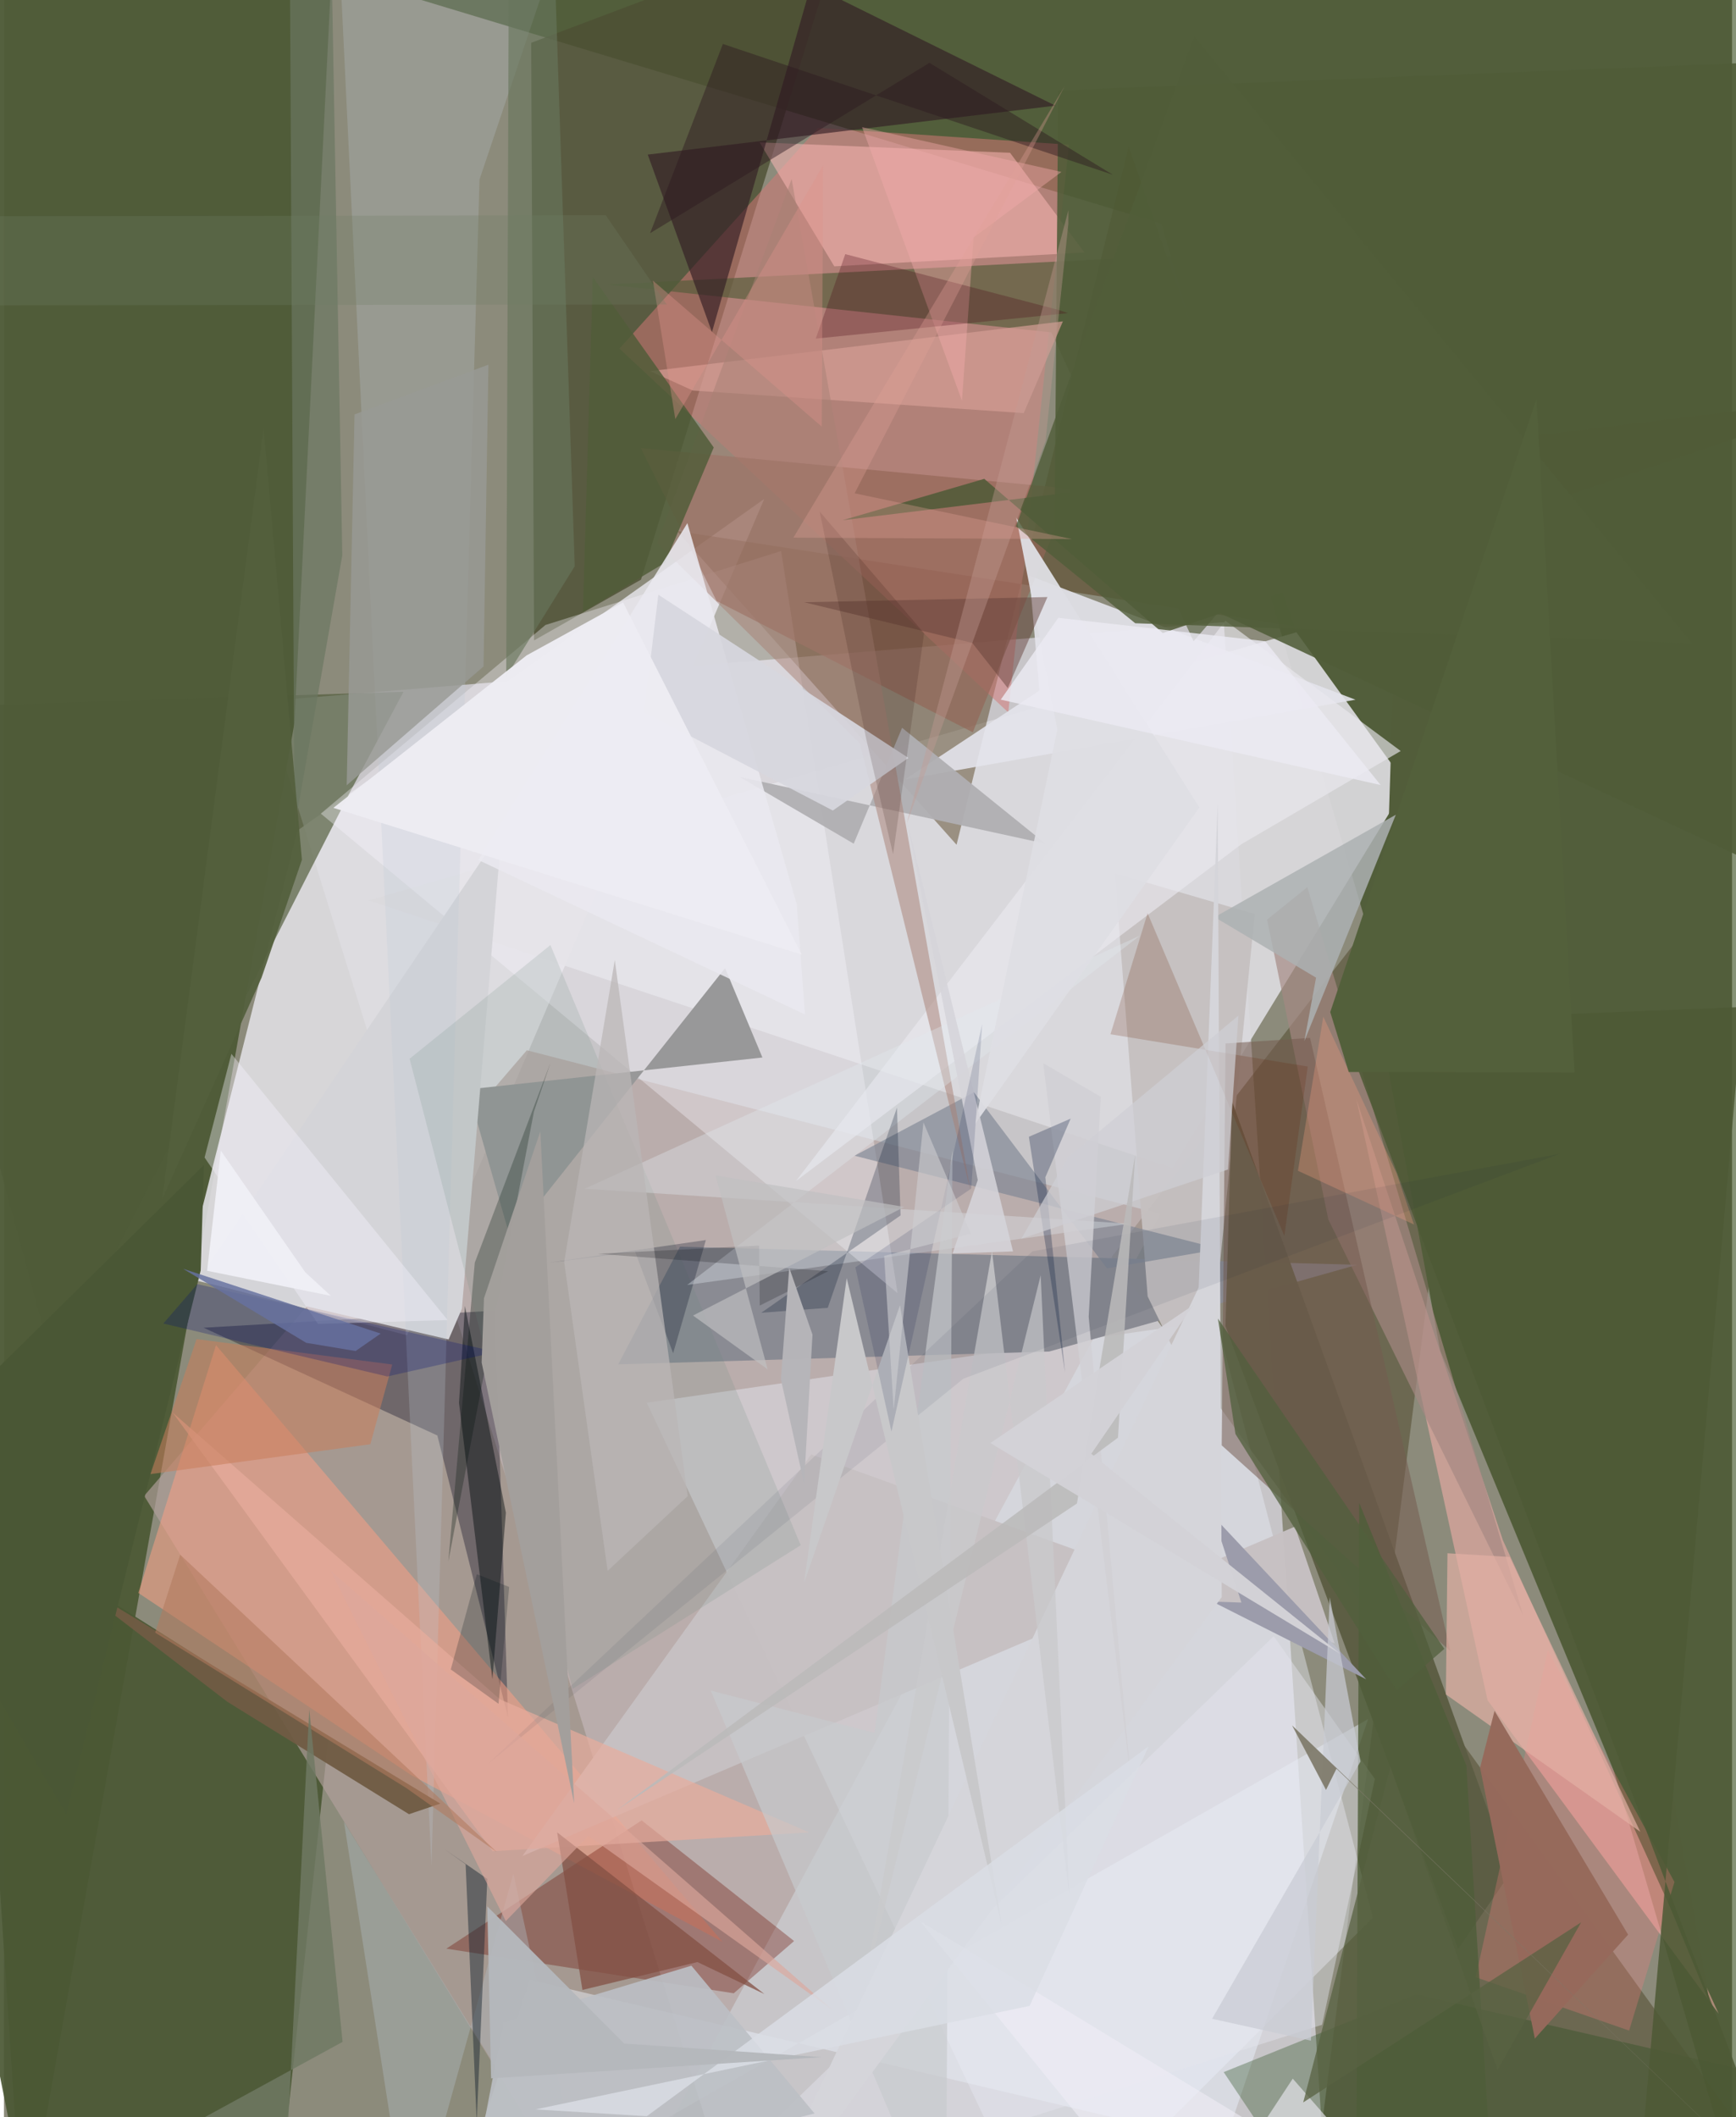 <svg xmlns="http://www.w3.org/2000/svg" width="228" height="278" viewBox="0 0 836 1024"><path fill="#8c8b7b" d="M0 0h836v1024H0z"/><path fill="#e7e4f2" fill-opacity=".643" d="M126.253 339.137l463.868-38.222L641.265 1086l-291.222-26.54z"/><path fill="#273b0a" fill-opacity=".561" d="M845.92 1086L559.942 108.19-3.25-62 898 2.534z"/><path fill="#4e5b37" fill-opacity=".961" d="M158.217-8.577L-62-1.331 9.374 1086l131.15-736.26z"/><path fill="#dfdee3" fill-opacity=".894" d="M367.808 241.302l-225.835 160.44-54.403 215.8 107.479 28.29z"/><path fill="#dad9dd" fill-opacity=".937" d="M176.425 435.497l388.883 129.409 113.268-185.36-53.32-73.735z"/><path fill="#4b5834" fill-opacity=".922" d="M156.918 841.015L-62 702.422l66.528 334.216 130.775 5.537z"/><path fill="#463e1d" fill-opacity=".451" d="M721.636 368.105L535.815 607.997 877.6 1081.2l-244.325-19.455z"/><path fill="#b2a09e" fill-opacity=".655" d="M559.529 587.143l-306.58-79.167L67.837 723.487 290.35 1086z"/><path fill="#4d5034" fill-opacity=".816" d="M406.073-36.315L308.18 280.357l-51.731 29.388-1.383-289.039z"/><path fill="#402900" fill-opacity=".408" d="M544.125 70.818l-83.283 337.76L325.66 256.819l298.656 46.115z"/><path fill="#e8eef7" fill-opacity=".431" d="M310.992 678.454l275.655-39.783 75.599 288.841L503.36 1086z"/><path fill="#d47976" fill-opacity=".525" d="M393.846 61.83l-96.102 106.76 188.125 175.993 29.333-274.6z"/><path fill="#0f0e26" fill-opacity=".357" d="M96.583 642.178l113.084 52.118L243.84 830.67l-6.212-196.778z"/><path fill="#8a8b93" fill-opacity=".996" d="M654.664 611.734l-327.629-8.753-29.871 56.903 208.499-6.193z"/><path fill="#4f5b38" fill-opacity=".667" d="M-62 342.833l255.29-8.255-25.165 47.168-143.52 281.259z"/><path fill="#ffb3af" fill-opacity=".51" d="M829.517 973.94l-111.8-151.593-63.448-290.649 70.896 213.31z"/><path fill="#faa083" fill-opacity=".533" d="M347.609 939.212L102.58 650.61 64.995 770.444l132.148 88.19z"/><path fill="#6d1104" fill-opacity=".337" d="M382.243 938.814l-29.2 25.267-139.03-21.583 94.476-62.045z"/><path fill="#faf6ff" fill-opacity=".349" d="M261.957 302.287l114.004-35.776 56.347 358.956-279.024-231.946z"/><path fill="#edf4ff" fill-opacity=".447" d="M212.621 1086l447.302-254.533-69.506 205.359-336.155-79.317z"/><path fill="#525d3a" d="M678.403 133.427l146.815 835.48-130.392-315.678-28.232-152.909z"/><path fill="#e4e4ec" fill-opacity=".894" d="M496.115 278.468L653.82 338.42l-217.88 38.557 64.951-42.963z"/><path fill="#989899" fill-opacity=".996" d="M366.922 511.48l-18.061-43.235-103.848 130.816-20.585-72.136z"/><path fill="#c6c1c0" fill-opacity=".965" d="M537.422 422.365l67.653 19.74L581.06 684.05l-27.77-57.031z"/><path fill="#5c5d44" fill-opacity=".98" d="M590.93 641.42l3.206-108.652 134.677 373.048-25.307 36.793z"/><path fill="#fcb8b6" fill-opacity=".529" d="M522.7 122.112l-121 6.702-36.145-59.952 121.178 5.044z"/><path fill="#515b38" fill-opacity=".631" d="M506.707 160.774l68.791 149.386 168.334-195.61-452.228 23.056z"/><path fill="#311b23" fill-opacity=".631" d="M342.513 160.65L390.425-7.32l118.247 58.424L311.45 74.777z"/><path fill="#d4d4d8" d="M240.778 401.775L93.569 619.522l121.55 28.323 6.427-14.905z"/><path fill="#936557" fill-opacity=".663" d="M344.759 290.691l123.934 63.499 47.604-117.812-208.2-19.661z"/><path fill="#c0c9d8" fill-opacity=".243" d="M162.808-10.999l104.305-12.326L230.06 86.82l-23.24 815.64z"/><path fill="#c6c0c2" fill-opacity=".976" d="M643.762 794.848l-253.247-91.36-139.686 194.184 373.733-159.316z"/><path fill="#264c1c" fill-opacity=".333" d="M898 1014.17L646.061 1086l-55.996-83.79 93.188-37.602z"/><path fill="#a48882" fill-opacity=".671" d="M611.088 444.779l19.445-15.663L735.03 781.59l-94.36-191.845z"/><path fill="#7e8593" fill-opacity=".639" d="M411.473 558.98l57.772-30.692 64.366 85.18 54.73-9.371z"/><path fill="#505d38" fill-opacity=".878" d="M898 28.228l-54.345 387.815-335.44-156.872 1.816-215.448z"/><path fill="#b0afb2" fill-opacity=".949" d="M434.487 352.021l69.408 56.056L355.962 375.8l55.126 32.262z"/><path fill="#16251d" fill-opacity=".337" d="M264.49 513.794l-36.713 96.916-12.797 144.483 41.41-217.54z"/><path fill="#755a50" fill-opacity=".533" d="M590.97 504.682l-1.857 194.378 110.61 99.526-67.86-296.583z"/><path fill="#ff8081" fill-opacity=".263" d="M808.155 910.263l-61.26-112.027-34.898 158.076 74.208 25.811z"/><path fill="#eae9ef" fill-opacity=".635" d="M598.685 408.269L383.149 571.225l207.754-271.017 84.808 63.026z"/><path fill="#010b0c" fill-opacity=".439" d="M223.015 631.642l19.804 100.009-6.526 80.55-16.146-133.642z"/><path fill="#6f5b43" fill-opacity=".953" d="M25.34 759.545l185.747 112.803-15.146 5.115-87.783-54.306z"/><path fill="#6c8779" fill-opacity=".165" d="M196.239 512.077l78.863 304.762 110.338-69.467L264.36 457.09z"/><path fill="#e8ac9d" fill-opacity=".69" d="M236.404 895.363L81.632 683.23l158.412 138.735 149.538 64.327z"/><path fill="#e3b1a5" fill-opacity=".686" d="M697.563 819.539l94.047 66.419-63.223-132.915-30.053-1.79z"/><path fill="#e4e5ee" fill-opacity=".447" d="M315.16 1081.5l322.496-102.182 25.547-118.926-48.942-69.014z"/><path fill="#d59e95" fill-opacity=".698" d="M493.346 199.81l18.935-44.379-199.652 24.09 20.607 9.358z"/><path fill="#4e5a36" fill-opacity=".863" d="M646.522 494.79l221.147 583.824L788.21 1086l52.98-598.938z"/><path fill="#4e5d39" fill-opacity=".796" d="M654.068 1086l1.561-359.13 51.834 126.985L721.658 1086z"/><path fill="#acb1b2" fill-opacity=".847" d="M634.76 472.865l-5.679 30.703 44.274-109.514-87.655 49.524z"/><path fill="#b0bac2" fill-opacity=".404" d="M196.426 1086l50.017-179.833 35.947 165.49-117.888-190.452z"/><path fill="#a88075" fill-opacity=".514" d="M414.084 359.516l53.513 216.45-86.542-489.378-65.04 176.098z"/><path fill="#c97e5c" fill-opacity=".549" d="M177.246 698.528l-106.37 14.437 22.312-65.28 94.652 12.273z"/><path fill="#505d39" fill-opacity=".835" d="M284.873 133.971l58.5 82.45-23.53 55.733-39.753 23.864z"/><path fill="#eae9f0" fill-opacity=".867" d="M383.548 437.445l3.959 53.21-158.008-74.707 101.118-162.916z"/><path fill="#4a5735" d="M96.741 563.475l-1.558 50.968-65.057 263.019L-62 719.86z"/><path fill="#834f43" fill-opacity=".745" d="M367.888 964.458l-32.403-15.484-55.625 13.49-12.245-76.232z"/><path fill="#00091e" fill-opacity=".267" d="M263.81 610.716l41.518-5.308 18.404 49.11 15.84-54.75z"/><path fill="#1d2934" fill-opacity=".478" d="M228.7 1026.267l-5.36-124.608-10.211-7.262 20.705 14.366z"/><path fill="#e1e8ee" fill-opacity=".357" d="M330.517 621.487l219.055-168.958-268.587 122.417 263.482 16.937z"/><path fill="#000c76" fill-opacity=".251" d="M93.522 621.093L238.108 653.9l-52.638 11.856-108.362-25.608z"/><path fill="#f7f5ff" fill-opacity=".373" d="M151.897 640.309l-54.843-80.466 12.983-50.148 104.597 128.77z"/><path fill="#dedee3" fill-opacity=".953" d="M578.29 390.506L489.713 250.31l19.884 102.55-39.916 190.942z"/><path fill="#f2acab" fill-opacity=".416" d="M469.083 114.878l42.502-31.717-96.452-21.674 48.32 132.343z"/><path fill="#c7cacd" fill-opacity=".682" d="M458.88 556.423L455.63 1086 341.892 817.653l79.265 20.476z"/><path fill="#bab7b6" fill-opacity=".729" d="M271.024 610.393l24.48-146.075 35.273 259.306-38.741 36.145z"/><path fill="#6b7761" fill-opacity=".694" d="M163.67 268.573l-5.855-324.037L138.37-8.642l2.185 409.28z"/><path fill="#68765d" fill-opacity=".631" d="M264.876-62L244.22-14.636l-1.233 341.88 33.138-53.364z"/><path fill="#011328" fill-opacity=".251" d="M433.761 587.853l-1.747-52.151-33.478 96.853-32.185 2.38z"/><path fill="#966a5c" fill-opacity=".996" d="M785.716 935.708l-45.114 50.274-26.502-130.98 6.998-27.509z"/><path fill="#9c9cab" d="M598.646 775.105l-14.042-.46 74.417 37.563-73.917-78.822z"/><path fill="#623e38" fill-opacity=".471" d="M468.43 310.953l-81.306-19.67 117.682-2.512-19.215 44.007z"/><path fill="#d5d5da" fill-opacity=".996" d="M577.98 622.649L358.51 1086l230.624-313.563-1.947-383.81z"/><path fill="#d7d8df" fill-opacity=".922" d="M400.986 392.018l-91.26-47.629 6.83-56.764 120.982 78.952z"/><path fill="#4c0816" fill-opacity=".282" d="M514.712 151.457L392.736 163.77l14.269-40.855 103.707 27.12z"/><path fill="#2d1a20" fill-opacity=".451" d="M447.738 30.392l88.685 54.124-188.63-63.249-35.206 91.531z"/><path fill="#652200" fill-opacity=".192" d="M553.257 441.69l-17.96 58.547 95.436 15.61-11.314 81.895z"/><path fill="#515b38" fill-opacity=".871" d="M898 191.507l-492.242 60.1 68.49-20.013 86.354 74.594z"/><path fill="#d1d0d5" fill-opacity=".851" d="M545.024 859.514l-20.26-222.66 5.848-106.359-27.848-16.29z"/><path fill="#bbbfc4" fill-opacity=".906" d="M225.181 1063.49l16.496-85.35 90.886-27.4 59.587 71.481z"/><path fill="#c9c9cc" fill-opacity=".808" d="M515.332 916.277L501.54 616.753l-86.245 349.391 62.69-361.04z"/><path fill="#eeedf3" fill-opacity=".969" d="M252.849 316.979l46.648-25.63 86.415 170.327-226.537-70.948z"/><path fill="#515f3d" fill-opacity=".745" d="M696.814 797.49L587.282 637.744l8.466 55.803 77.938 124.037z"/><path fill="#000209" fill-opacity=".196" d="M398.761 614.835l-33.128 16.618-.313-28.997-78.02 3.963z"/><path fill="#efedf5" fill-opacity=".608" d="M443.322 929.31l242.726 147.587-62.56-71.528-53.06 80.631z"/><path fill="#081c3f" fill-opacity=".282" d="M516.043 541.036l-12.25 28.35 9.536 94.503-17.505-114.058z"/><path fill="#cfcfd4" fill-opacity=".702" d="M514.733 559.808l82.47-68.601-5.052 74.433-99.938 33.445z"/><path fill="#989a95" fill-opacity=".82" d="M165.804 379.833l66.198-57.493 2.37-145.95-64.773 24.058z"/><path fill="#f19e80" fill-opacity=".31" d="M625.998 566.259l56.14 26.005-8.41-24.793-35.47-75.73z"/><path fill="#0e1c35" fill-opacity=".078" d="M752.705 558.051l-288.59 108.795-230.122 186.406 263.446-247.987z"/><path fill="#dca79c" fill-opacity=".635" d="M157.972 759.558l84.804 169.601 39.937-41.227 118.37 84.368z"/><path fill="#d5d4da" fill-opacity=".863" d="M458.908 606.275l12.186-35.523-34.039-172.97 51.107 207.483z"/><path fill="#b2795e" fill-opacity=".569" d="M194.52 864.734L73.148 789.646l12.111-37.697 153.188 143.846z"/><path fill="#707964" fill-opacity=".835" d="M163.815 987.585L-16.34 1086l150.898-1.182 13.14-257.988z"/><path fill="#00161a" fill-opacity=".22" d="M216.158 807.446l23.1 16.613 5.144-56.503-15.64-6.167z"/><path fill="#c9cbd3" fill-opacity=".718" d="M656.268 851.984l-14.906-79.453L632.26 987l-47.81-10.593z"/><path fill="#c8c8ca" d="M482.594 930.542L433.48 631.244l-46.417 134.382 20.633-147.444z"/><path fill="#270800" fill-opacity=".149" d="M445.147 306.236l-50.533-58.806 22.464 109.72 13.054 56.034z"/><path fill="#586242" fill-opacity=".749" d="M628.538 1016.867l134.46-87.104-40.426 71.358L670.73 854.58z"/><path fill="#001341" fill-opacity=".141" d="M411.895 612.967l17.443 79.444 43.883-197.078-5.255 79.532z"/><path fill="#cecdd2" fill-opacity=".588" d="M467.751 596.71l-41.929 10.73 4.595 74.505 14.409-139.066z"/><path fill="#de948a" fill-opacity=".376" d="M396.28 79.986l-71.497 122.73-10.847-67.003 81.686 70.63z"/><path fill="#a39f9c" fill-opacity=".988" d="M232.22 627.96l27.263-80.773 16.353 324.94-44.743-213.107z"/><path fill="#dadde5" fill-opacity=".816" d="M310.996 1023.54l242.767-178.897-57.58 125.53-239.032 50.07z"/><path fill="#b6b5b9" fill-opacity=".984" d="M391.143 645.505l-4.056 72.139-11.23-50.55 4.039-53.942z"/><path fill="#bbb9ba" fill-opacity=".867" d="M519.09 727.185L296.401 875.57l242.534-180.227 8.33-136.934z"/><path fill="#d3d2d7" fill-opacity=".976" d="M477.187 697.94l169.399 102.044-120.564-96.846 49.381-71.943z"/><path fill="#c0c0c1" fill-opacity=".667" d="M344.239 568.505l91.3 15.234-102.191 52.54 36.104 26.033z"/><path fill="#c49b93" fill-opacity=".38" d="M436.674 398.552l78.268-296.889-.02 6.612-11.028 105z"/><path fill="#b5b8bc" fill-opacity=".961" d="M395.567 994.975l-95.493-6.591-66.253-66.34 1.835 83.18z"/><path fill="#ebeaf2" fill-opacity=".82" d="M510.06 298.828l-27.844 39.565 183.767 41.298-55.84-69.548z"/><path fill="#6671a0" fill-opacity=".831" d="M86.668 613.67l59.58 35.812 23.858 3.963 12.135-8.441z"/><path fill="#54603d" fill-opacity=".922" d="M76.526 579.948l48.116-107.114 19.504-56.964-18.536-208.804z"/><path fill="#7c7867" fill-opacity=".902" d="M623.163 834.524l16.406 31.2 5.06-10.256L885.35 1086z"/><path fill="#eeeef4" fill-opacity=".988" d="M145.784 615.37l12.372 11.392-59.876-12.129 6.632-58.129z"/><path fill="#515e3a" fill-opacity=".804" d="M547.283 301.443l269.287 9.612-240.76-293.5-86.251 237.011z"/><path fill="#e0a098" fill-opacity=".325" d="M381.907 260.036l134.789.702-105.168-22.144L513.11 41.706z"/><path fill="#707d65" fill-opacity=".271" d="M-29.926 147.709l350.62-.413-29.567-43.185-353.127.588z"/><path fill="#53603b" d="M759.816 518.725l-109.251-.238-8.945-28.987 99.765-296.458z"/></svg>